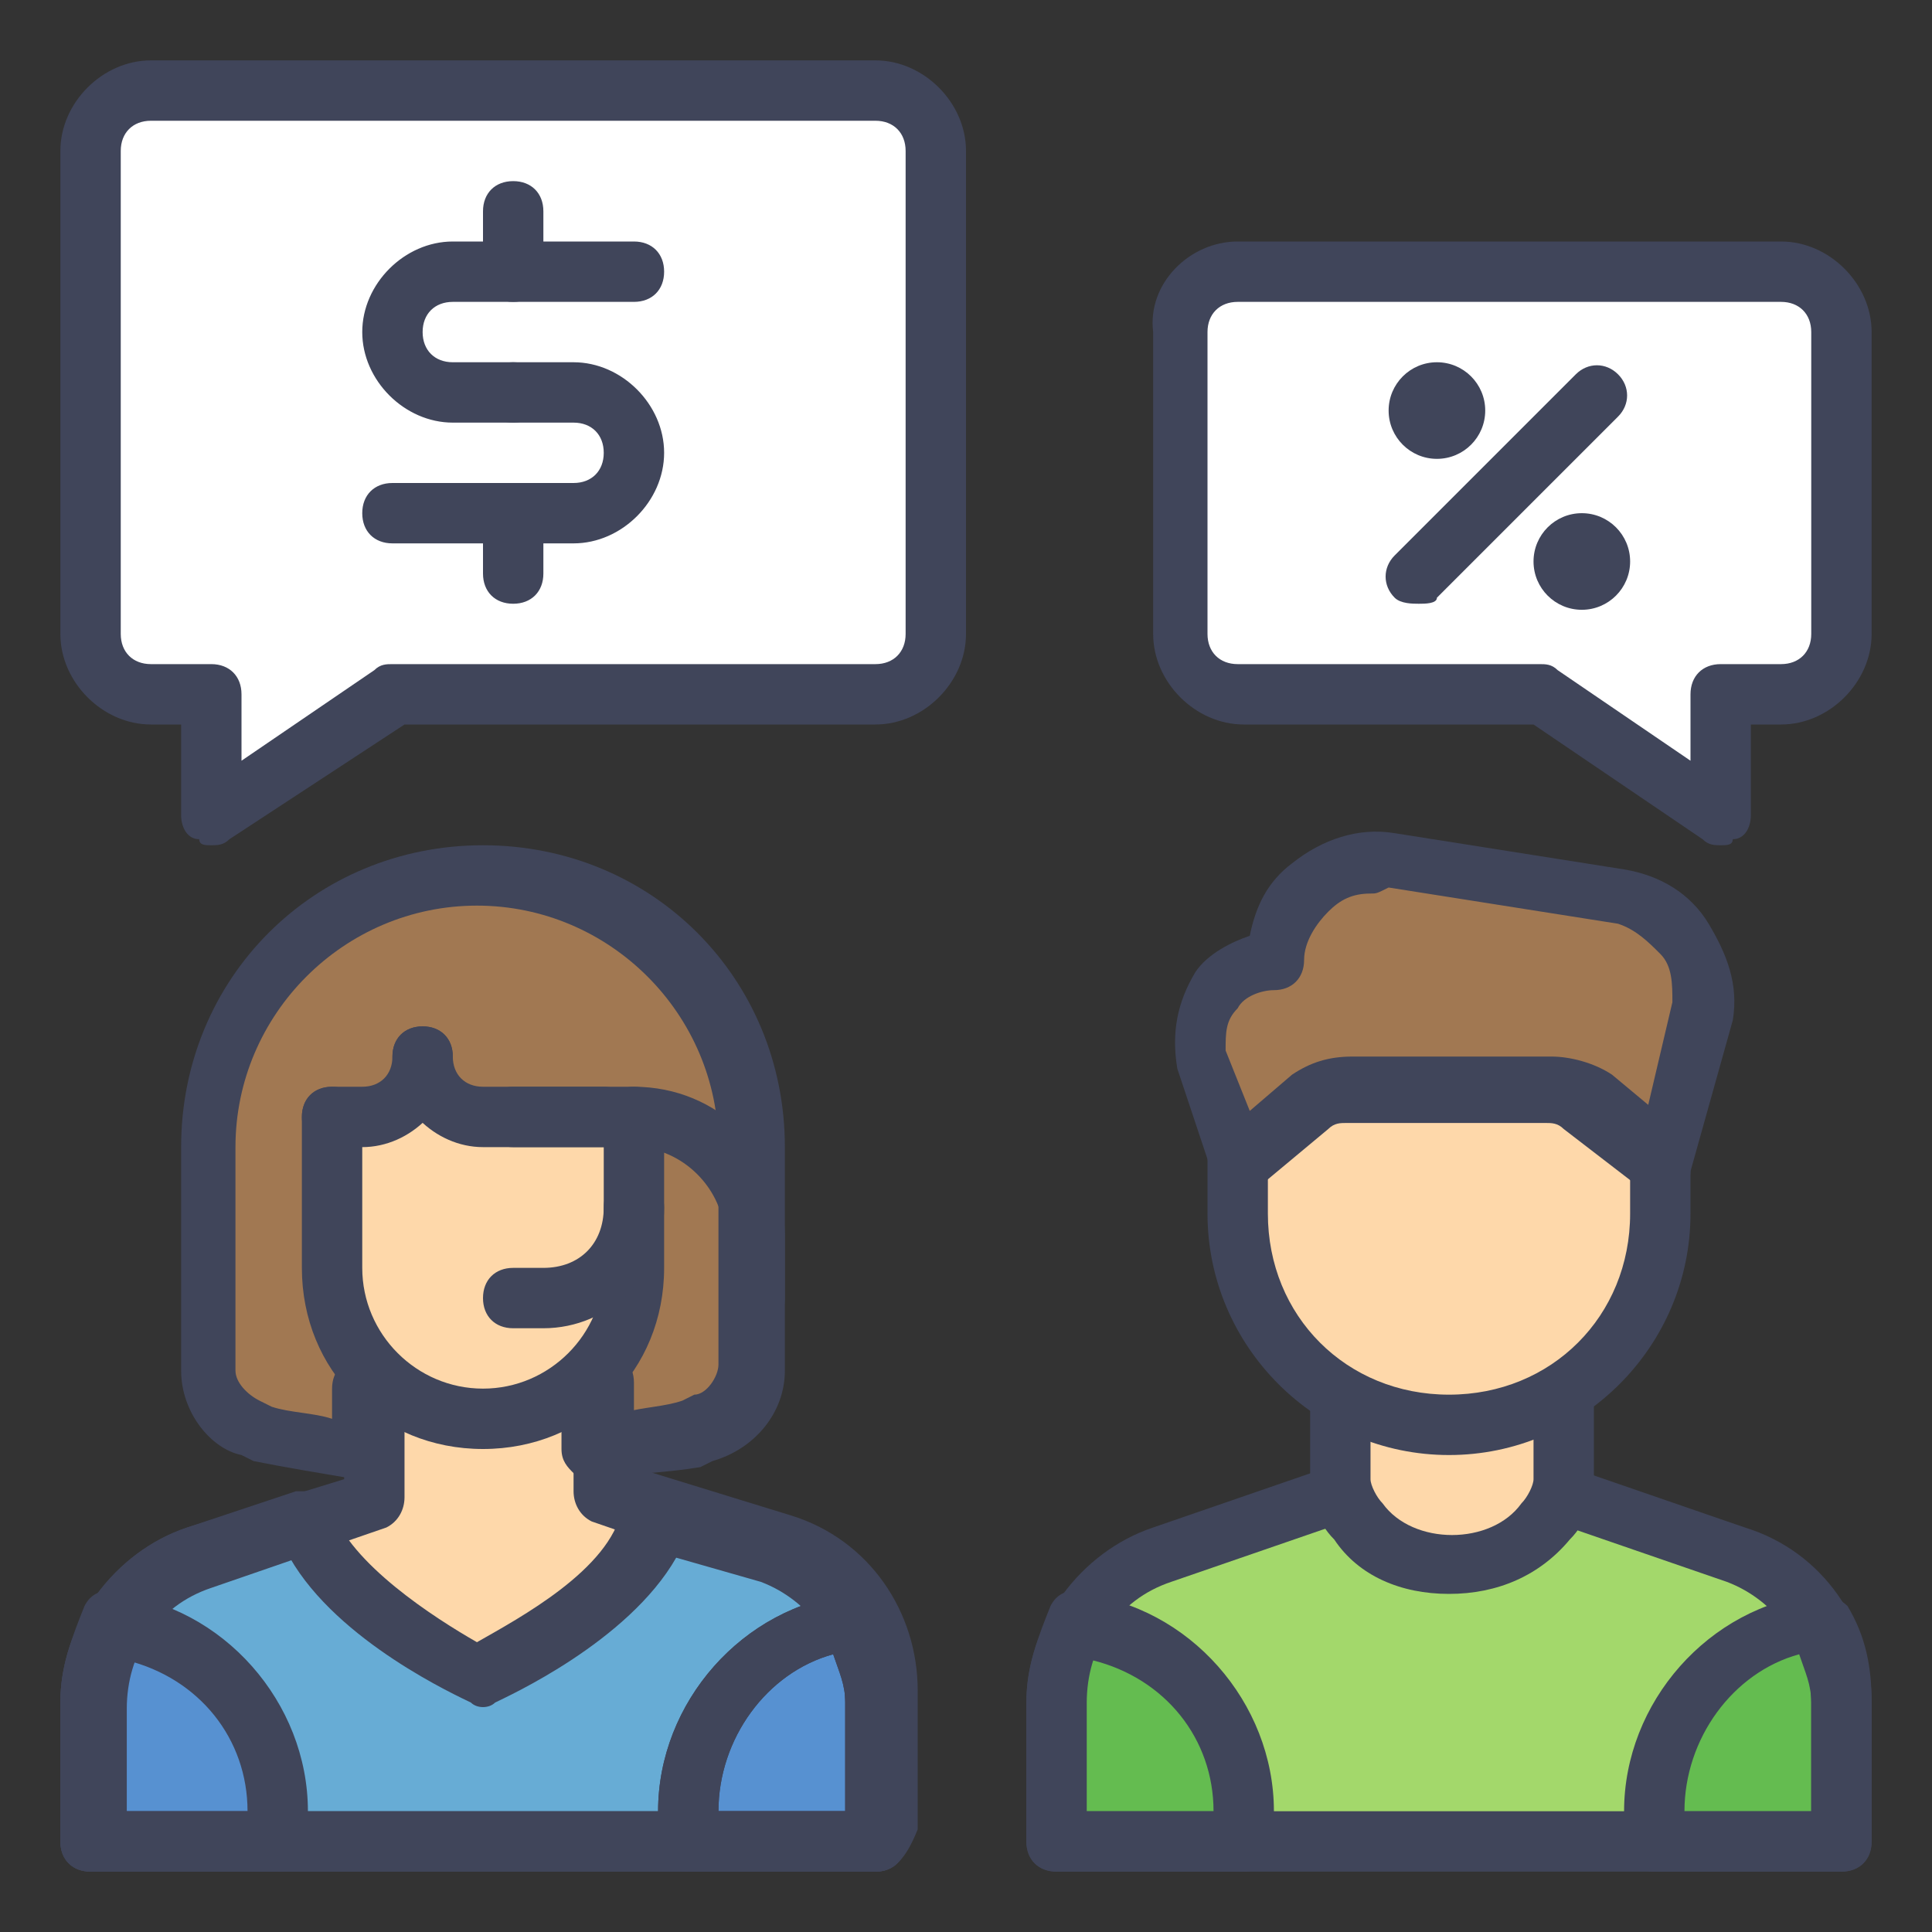 <svg xmlns="http://www.w3.org/2000/svg" viewBox="0 0 32 32" focusable="false">
  <rect x="0" y="0" width="32" height="32" fill="#333333" stroke="none"/>
  <path fill="#a17852" d="M8 14.5c-2.5 0-4.5 2-4.5 4.5v3.7c0 .5.3.9.8 1l.2.1c.6.1 1.1.2 1.7.2h3.6c.6-.1 1.1-.2 1.7-.3l.2-.1c.5-.1.8-.5.8-1V19c0-2.5-2-4.5-4.5-4.5z"/>
  <path fill="#fed8aa" d="M12.7 25.7l-2.9-1V22H6.2v2.8l-2.9 1c-1.1.4-1.8 1.3-1.8 2.5v2.3h13v-2.3c0-1.2-.7-2.2-1.8-2.6z"/>
  <path fill="#67acd5" d="M12.7 25.7l-1.8-.6c-.4 1.5-2.9 2.6-2.9 2.6s-2.5-1.1-2.9-2.6l-1.8.6c-1.1.4-1.8 1.3-1.8 2.5v2.3h13v-2.3c0-1.1-.7-2.1-1.8-2.5z"/>
  <path fill="#5791d1" d="M14.5 30.5v-2.3c0-.5-.1-.9-.4-1.3-1.5.2-2.7 1.5-2.7 3.1v.5h3.1zm-13 0v-2.3c0-.5.1-.9.4-1.3 1.5.2 2.7 1.5 2.7 3.1v.5H1.5z"/>
  <path fill="#fed8aa" d="M10.5 18.5V21c0 1.4-1.1 2.5-2.5 2.5S5.5 22.4 5.5 21v-2.5"/>
  <path fill="#fff" d="M14.5 1.5h-12c-.6 0-1 .4-1 1v8c0 .6.4 1 1 1h1v2l3-2h8c.6 0 1-.4 1-1v-8c0-.5-.4-1-1-1zm6 3h9c.6 0 1 .4 1 1v5c0 .6-.4 1-1 1h-1v2l-3-2h-5c-.6 0-1-.4-1-1v-5c0-.5.4-1 1-1z"/>
  <path fill="#a3d86b" d="M22.2 24.8l-2.9 1c-1.1.4-1.8 1.3-1.8 2.5v2.3h13v-2.3c0-1.1-.7-2.1-1.8-2.5l-2.9-1"/>
  <path fill="#fed8aa" d="M22.2 23.2v1.3c0 .3.1.5.3.7.8 1 2.3 1 3.1 0 .2-.2.3-.5.3-.7v-1.3"/>
  <path fill="#64bc50" d="M30.5 30.5v-2.3c0-.5-.1-.9-.4-1.3-1.5.2-2.7 1.5-2.7 3.1v.5h3.1zm-13 0v-2.3c0-.5.1-.9.4-1.3 1.5.2 2.7 1.5 2.7 3.1v.5h-3.1z"/>
  <path fill="#fed8aa" d="M20.5 17.1V20c0 1.9 1.6 3.5 3.5 3.5s3.5-1.6 3.5-3.5v-2.9h-7z"/>
  <path fill="#a17852" d="M20.5 19.3l-.6-1.8c-.2-.8.4-1.6 1.3-1.6 0-1 .9-1.7 1.8-1.6l3.8.6c.9.1 1.5 1 1.3 1.9l-.6 2.5-1.3-1c-.2-.1-.4-.2-.6-.2h-3.3c-.2 0-.5.1-.6.2l-1.2 1z"/>
  <path fill="#40455a" d="M14.5 31h-3.1c-.3 0-.5-.2-.5-.5V30c0-1.8 1.4-3.4 3.2-3.6.2 0 .4.1.5.2.3.5.4 1 .4 1.6v2.3c0 .3-.2.5-.5.5zm-2.6-1H14v-1.8c0-.3-.1-.5-.2-.8-1.1.3-1.9 1.4-1.9 2.6zM3.5 14c-.1 0-.2 0-.2-.1-.2 0-.3-.2-.3-.4V12h-.5c-.8 0-1.5-.7-1.5-1.5v-8C1 1.7 1.7 1 2.5 1h12c.8 0 1.5.7 1.5 1.5v8c0 .8-.7 1.5-1.5 1.5H6.7l-2.9 1.9c-.1.1-.2.1-.3.1zm-1-12c-.3 0-.5.2-.5.5v8c0 .3.2.5.5.5h1c.3 0 .5.2.5.5v1.1l2.2-1.5c.1-.1.2-.1.3-.1h8c.3 0 .5-.2.5-.5v-8c0-.3-.2-.5-.5-.5h-12zm26 12c-.1 0-.2 0-.3-.1L25.4 12h-4.8c-.8 0-1.5-.7-1.5-1.5v-5c-.1-.8.6-1.5 1.4-1.5h9c.8 0 1.5.7 1.5 1.5v5c0 .8-.7 1.5-1.5 1.5H29v1.5c0 .2-.1.4-.3.4 0 .1-.1.1-.2.1zm-8-9c-.3 0-.5.2-.5.5v5c0 .3.2.5.5.5h5c.1 0 .2 0 .3.1l2.2 1.5v-1.1c0-.3.2-.5.5-.5h1c.3 0 .5-.2.5-.5v-5c0-.3-.2-.5-.5-.5h-9zM24 26.4c-.8 0-1.5-.3-1.9-.9-.3-.3-.4-.7-.4-1v-1.3c0-.3.2-.5.5-.5s.5.2.5.5v1.3c0 .1.1.3.2.4.5.7 1.8.7 2.3 0 .1-.1.2-.3.2-.4v-1.3c0-.3.2-.5.5-.5s.5.2.5.5v1.3c0 .3-.1.7-.4 1-.5.6-1.2.9-2 .9z"/>
  <path fill="#40455a" d="M24 24.1c-2.2 0-4-1.8-4-4v-.9c0-.3.2-.5.5-.5s.5.2.5.5v.9c0 1.7 1.3 3 3 3s3-1.3 3-3v-.9c0-.3.2-.5.5-.5s.5.2.5.5v.9c0 2.2-1.8 4-4 4z"/>
  <path fill="#40455a" d="M20.5 19.8h-.1c-.2 0-.3-.2-.3-.3l-.6-1.8c-.1-.6 0-1.1.3-1.6.2-.3.6-.5.9-.6.1-.5.3-.9.7-1.2.5-.4 1.1-.6 1.7-.5l3.8.6c.6.1 1.1.4 1.4.9.3.5.5 1 .4 1.6l-.7 2.5c0 .2-.2.3-.3.4-.2.1-.3 0-.5-.1l-1.3-1c-.1-.1-.2-.1-.3-.1h-3.3c-.1 0-.2 0-.3.1l-1.2 1c-.1 0-.2.1-.3.1zm2.2-5c-.3 0-.5.1-.7.3-.2.2-.4.5-.4.8 0 .3-.2.5-.5.5-.2 0-.5.1-.6.3-.2.2-.2.4-.2.7l.4 1 .7-.6c.3-.2.6-.3 1-.3h3.3c.3 0 .7.1 1 .3l.6.5.4-1.7c0-.3 0-.6-.2-.8-.2-.2-.4-.4-.7-.5l-3.8-.6c-.2.1-.2.1-.3.1zM30.5 31h-13c-.3 0-.5-.2-.5-.5v-2.3c0-1.3.9-2.5 2.1-2.9l2.9-1c.3-.1.5.1.6.3.1.3-.1.5-.3.6l-2.9 1c-.9.3-1.4 1.1-1.4 2V30h12v-1.8c0-.9-.6-1.7-1.4-2l-2.9-1c-.3-.1-.4-.4-.3-.6s.4-.4.6-.3l2.9 1c1.3.4 2.1 1.6 2.1 2.9v2.3c0 .3-.2.5-.5.5z"/>
  <path fill="#40455a" d="M30.5 31h-3.1c-.3 0-.5-.2-.5-.5V30c0-1.8 1.4-3.4 3.2-3.6.2 0 .4.1.5.2.3.5.4 1 .4 1.6v2.3c0 .3-.2.5-.5.5zm-2.6-1H30v-1.8c0-.3-.1-.5-.2-.8-1.1.3-1.9 1.4-1.9 2.6zm-7.3 1h-3.1c-.3 0-.5-.2-.5-.5v-2.3c0-.6.2-1.1.4-1.6.1-.2.3-.3.5-.2 1.8.2 3.2 1.8 3.2 3.6v.5c0 .3-.2.5-.5.5zM18 30h2.1c0-1.2-.8-2.2-2-2.5-.1.2-.2.5-.2.8V30zM9.5 9h-3c-.3 0-.5-.2-.5-.5s.2-.5.5-.5h3c.3 0 .5-.2.5-.5S9.8 7 9.5 7h-1c-.3 0-.5-.2-.5-.5s.2-.5.5-.5h1c.8 0 1.5.7 1.5 1.5S10.3 9 9.5 9z"/>
  <path fill="#40455a" d="M8.5 7h-1C6.7 7 6 6.3 6 5.5S6.7 4 7.5 4h3c.3 0 .5.2.5.5s-.2.5-.5.5h-3c-.3 0-.5.2-.5.5s.2.5.5.5h1c.3 0 .5.2.5.5s-.2.5-.5.5z"/>
  <path fill="#40455a" d="M8.5 5c-.3 0-.5-.2-.5-.5v-1c0-.3.2-.5.5-.5s.5.2.5.5v1c0 .3-.2.5-.5.5zm0 5c-.3 0-.5-.2-.5-.5v-1c0-.3.2-.5.5-.5s.5.2.5.5v1c0 .3-.2.5-.5.5zm15 0c-.1 0-.3 0-.4-.1-.2-.2-.2-.5 0-.7l3-3c.2-.2.5-.2.7 0s.2.5 0 .7l-3 3c0 .1-.2.1-.3.1z"/>
  <circle cx="23.8" cy="6.8" r=".8" fill="#40455a"/>
  <circle cx="26.2" cy="9.3" r=".8" fill="#40455a"/>
  <path fill="#40455a" d="M8 24c-1.7 0-3-1.3-3-3v-2.5c0-.3.2-.5.5-.5s.5.2.5.5V21c0 1.1.9 2 2 2s2-.9 2-2v-2.5c0-.3.2-.5.5-.5s.5.2.5.5V21c0 1.7-1.3 3-3 3z"/>
  <path fill="#40455a" d="M14.5 31h-13c-.3 0-.5-.2-.5-.5v-2.3c0-1.3.9-2.5 2.1-2.9l2.6-.8V23c0-.3.2-.5.5-.5s.5.2.5.5v1.8c0 .2-.1.4-.3.5l-2.9 1c-.9.3-1.4 1.1-1.4 2V30h12v-1.8c0-.9-.6-1.7-1.4-2l-2.9-1c-.2-.1-.3-.3-.3-.5v-1.8c0-.3.2-.5.5-.5s.5.2.5.5v1.4l2.6.8c1.3.4 2.1 1.6 2.1 2.9v2.3c-.2.5-.4.7-.7.7z"/>
  <path fill="#40455a" d="M14.5 31h-3.1c-.3 0-.5-.2-.5-.5V30c0-1.8 1.4-3.4 3.2-3.6.2 0 .4.1.5.2.3.5.4 1 .4 1.6v2.3c0 .3-.2.5-.5.5zm-2.6-1H14v-1.8c0-.3-.1-.5-.2-.8-1.1.3-1.9 1.4-1.9 2.6zm-7.3 1H1.5c-.3 0-.5-.2-.5-.5v-2.3c0-.6.2-1.1.4-1.6.1-.2.3-.3.5-.2 1.8.2 3.2 1.8 3.2 3.6v.5c0 .3-.2.5-.5.5zM2 30h2.1c0-1.2-.8-2.2-2-2.5 0 .2-.1.4-.1.7V30zm4-11h-.5c-.3 0-.5-.2-.5-.5s.2-.5.5-.5H6c.3 0 .5-.2.5-.5s.2-.5.5-.5.5.2.5.5c0 .8-.7 1.5-1.5 1.5zm6.5 3c-.3 0-.5-.2-.5-.5v-1c0-.8-.7-1.5-1.5-1.5h-2c-.3 0-.5-.2-.5-.5s.2-.5.5-.5h2c1.4 0 2.5 1.1 2.5 2.5v1c0 .3-.2.5-.5.5z"/>
  <path fill="#40455a" d="M10 19H8c-.8 0-1.5-.7-1.5-1.5 0-.3.2-.5.5-.5s.5.2.5.5.2.5.5.5h2c.3 0 .5.2.5.5s-.2.5-.5.5zm-1 3h-.5c-.3 0-.5-.2-.5-.5s.2-.5.5-.5H9c.6 0 1-.4 1-1 0-.3.2-.5.5-.5s.5.2.5.5c0 1.1-.9 2-2 2z"/>
  <path fill="#40455a" d="M9.8 24.5c-.1 0-.2 0-.3-.1-.1-.1-.2-.2-.2-.4v-1c0-.3.2-.5.5-.5s.5.2.5.5v.4c.4-.1.7-.1 1-.2l.2-.1c.2 0 .4-.3.4-.5V19c0-2.2-1.8-4-4-4s-4 1.8-4 4v3.7c0 .2.2.4.4.5l.2.1c.3.1.7.1 1 .2V23c0-.3.2-.5.5-.5s.5.2.5.5v1c0 .1-.1.3-.2.4-.1.1-.2.1-.4.1-.6-.1-1.2-.2-1.7-.3l-.2-.1c-.5-.1-1-.7-1-1.4V19c0-2.8 2.2-5 5-5s5 2.2 5 5v3.7c0 .7-.5 1.3-1.2 1.5l-.2.1c-.6.1-1.1.1-1.8.2.1 0 0 0 0 0zm4.7 6.5h-13c-.3 0-.5-.2-.5-.5v-2.3c0-1.3.9-2.5 2.1-2.9l1.8-.6h.4c.1.1.2.2.2.3.3.9 1.7 1.8 2.4 2.2.7-.4 2.2-1.2 2.4-2.2 0-.1.1-.2.2-.3.1-.1.3-.1.4 0l1.8.6c1.3.4 2.1 1.6 2.1 2.9v2.3c.2.3 0 .5-.3.5zM2 30h12v-1.8c0-.9-.6-1.7-1.4-2l-1.4-.4c-.8 1.4-2.8 2.3-3 2.4-.1.1-.3.1-.4 0-.2-.1-2.2-1-3-2.4l-1.4.4c-.9.3-1.4 1.1-1.4 2V30z"/>
</svg>
